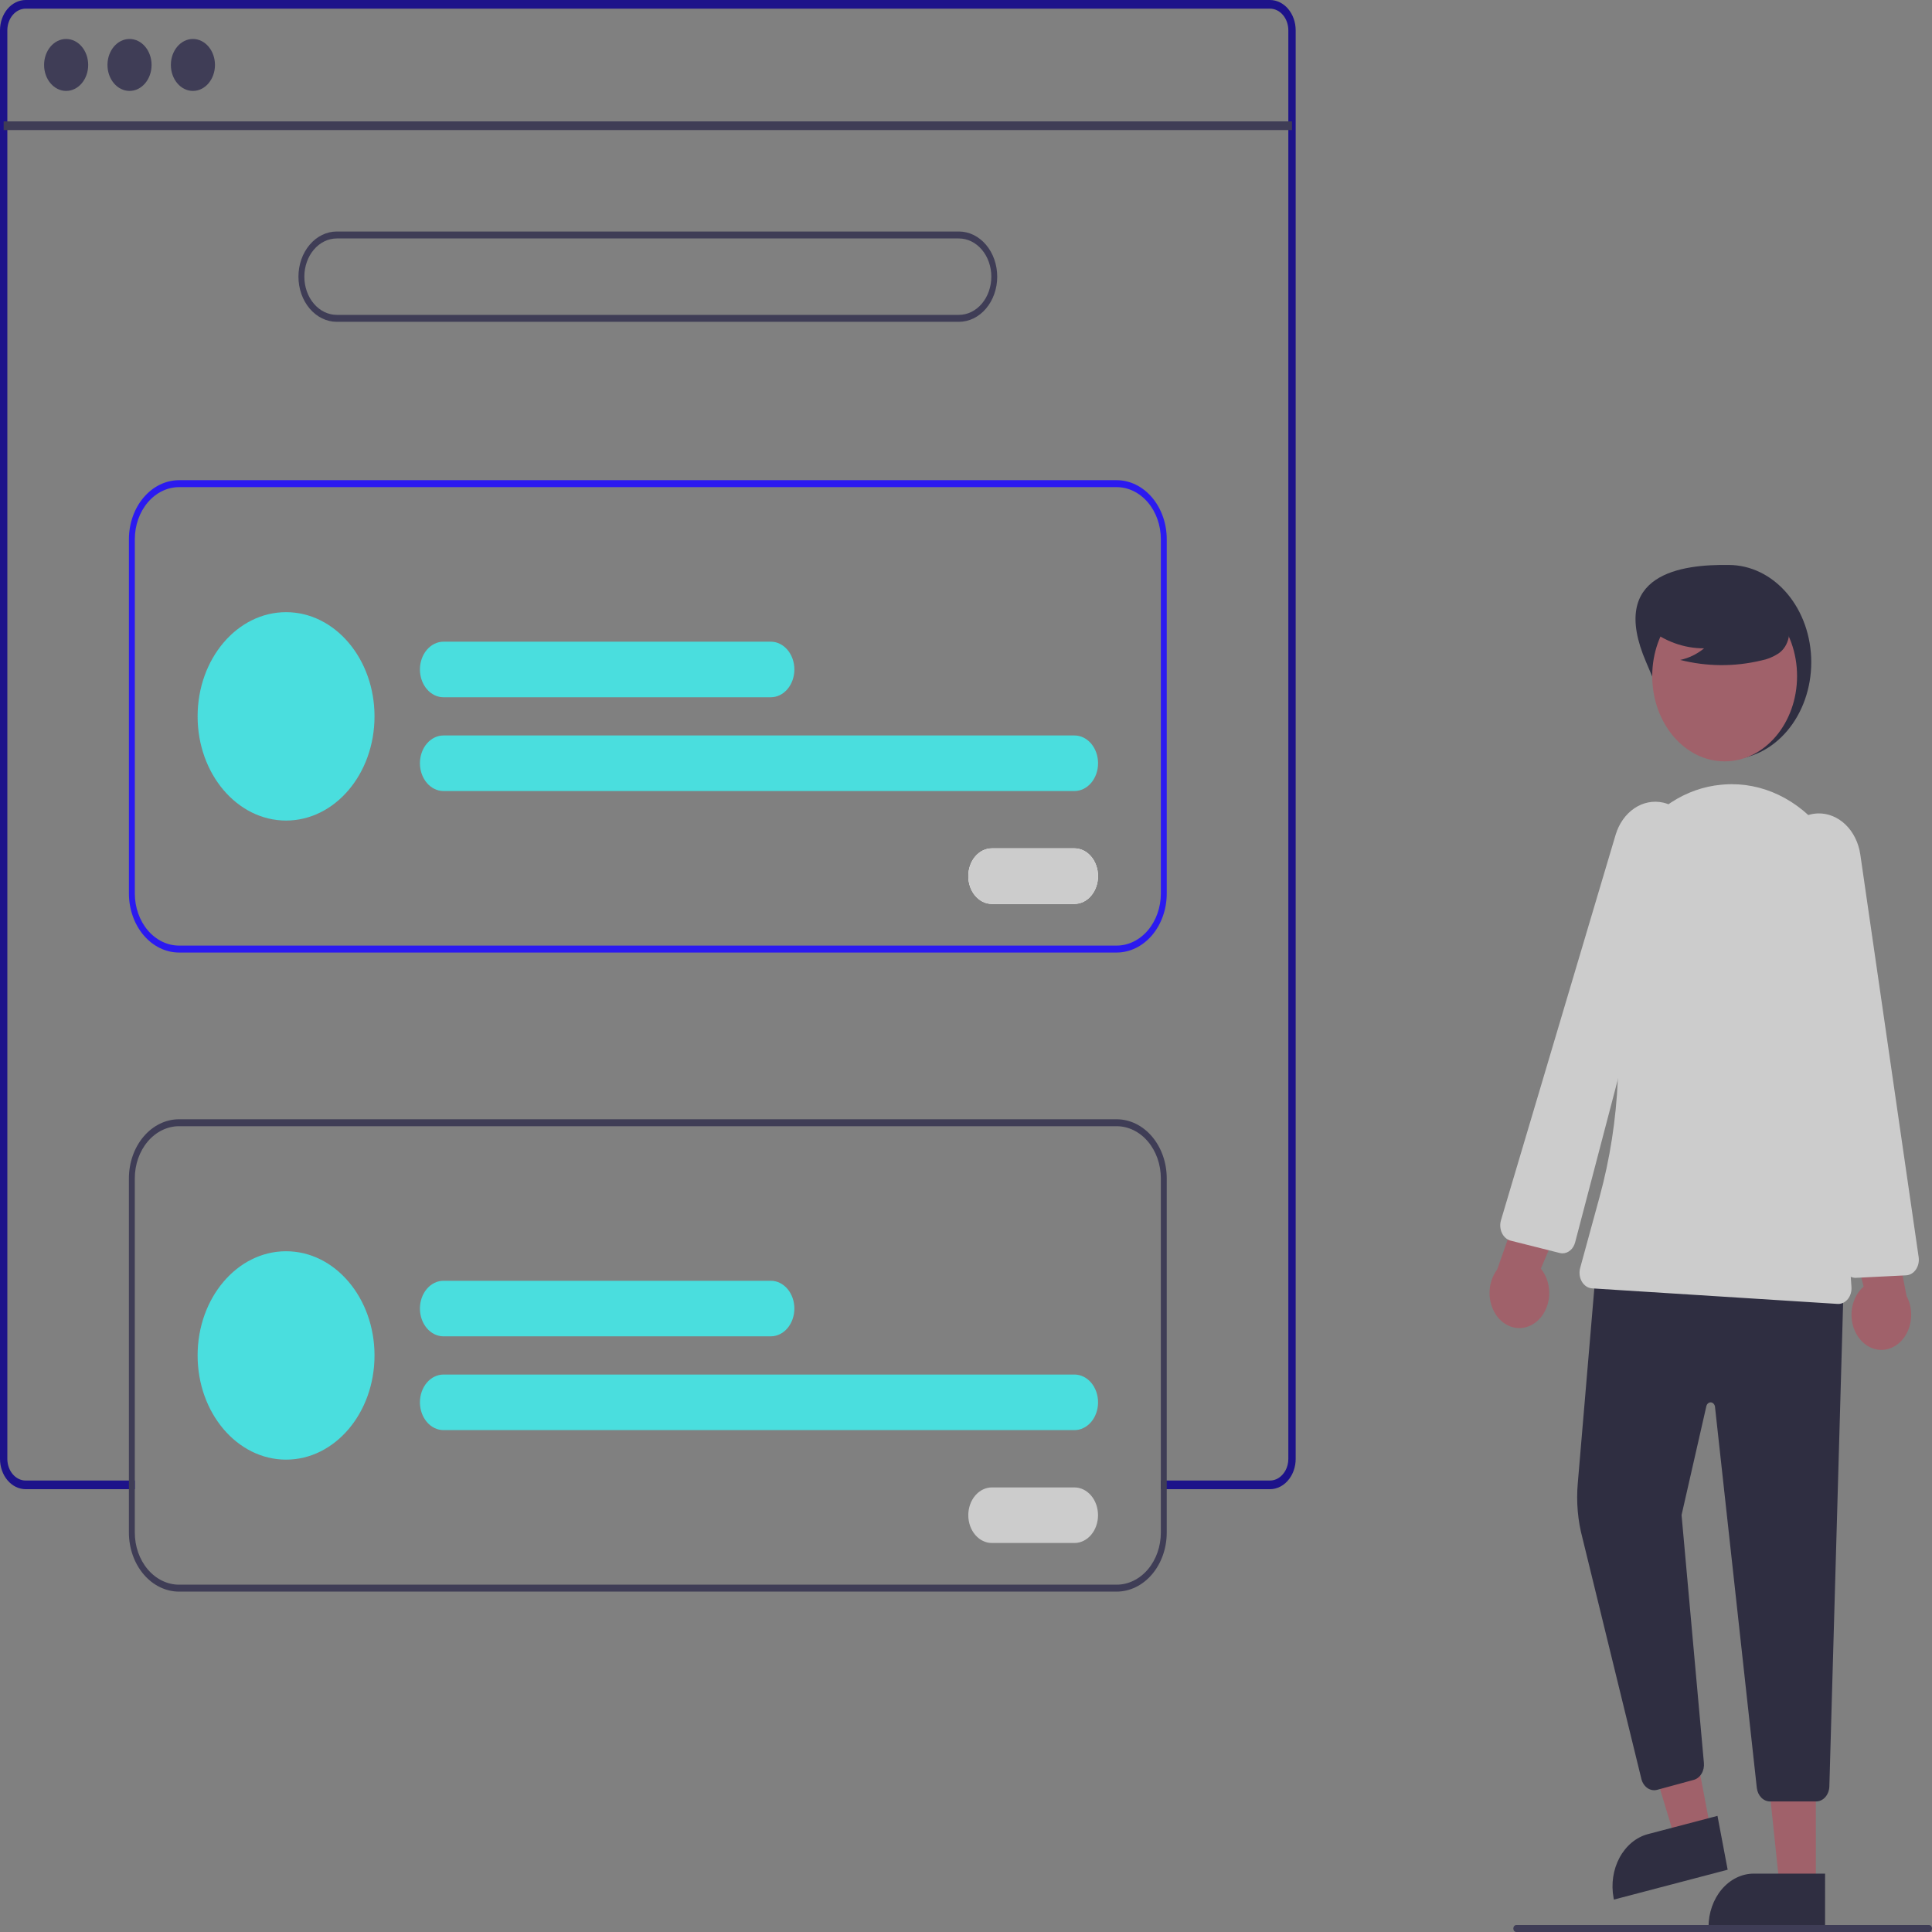 <svg width="600" height="600" viewBox="0 0 600 600" fill="none" xmlns="http://www.w3.org/2000/svg">
<rect x="0" y="0" width="600" height="600" fill="#808080" stroke="none"/>
<g clip-path="url(#clip0)">
<path d="M511.23 205.657C517.649 220.525 522.708 235.86 536.868 235.86C543.668 235.86 550.189 232.678 554.997 227.014C559.805 221.35 562.506 213.667 562.506 205.657C562.506 197.647 559.805 189.965 554.997 184.301C550.189 178.637 543.668 175.455 536.868 175.455C522.478 175.243 499.281 177.984 511.23 205.657Z" fill="#2F2E41"/>
<path d="M531.381 568.88L520.425 571.755L505.793 523.339L521.964 519.094L531.381 568.88Z" fill="#A0616A"/>
<path d="M536.543 580.658L501.213 589.932L501.114 589.406C500.711 587.279 500.668 585.079 500.988 582.932C501.307 580.785 501.982 578.734 502.974 576.894C503.967 575.055 505.257 573.463 506.771 572.211C508.285 570.959 509.994 570.071 511.8 569.597L511.801 569.596L533.379 563.932L536.543 580.658Z" fill="#2F2E41"/>
<path d="M563.931 586.185H552.705L547.364 535.177L563.933 535.178L563.931 586.185Z" fill="#A0616A"/>
<path d="M566.793 599.004L530.597 599.002V598.463C530.597 596.284 530.962 594.125 531.67 592.112C532.378 590.098 533.415 588.269 534.724 586.727C536.032 585.186 537.585 583.964 539.294 583.13C541.004 582.296 542.836 581.867 544.686 581.867H544.687L566.794 581.868L566.793 599.004Z" fill="#2F2E41"/>
<path d="M564.005 559.455H549.678C548.683 559.451 547.722 559.025 546.972 558.254C546.222 557.483 545.734 556.42 545.596 555.258L532.608 436.912C532.565 436.542 532.415 436.201 532.182 435.947C531.95 435.693 531.65 435.541 531.334 435.518C531.017 435.494 530.704 435.601 530.446 435.818C530.189 436.036 530.003 436.353 529.921 436.713L522.224 470.506L529.162 547.47C529.28 548.656 529.022 549.852 528.437 550.828C527.853 551.804 526.984 552.491 525.996 552.759L514.631 555.848C513.621 556.117 512.562 555.931 511.663 555.326C510.764 554.72 510.091 553.74 509.775 552.579L491.473 477.757C489.999 472.274 489.492 466.493 489.983 460.771L495.709 393.319L496.144 393.344L572.594 397.684L568.123 554.771C568.09 556.03 567.641 557.223 566.872 558.098C566.103 558.973 565.074 559.46 564.005 559.455Z" fill="#2F2E41"/>
<path d="M535.606 236.448C548.027 236.448 558.095 224.587 558.095 209.955C558.095 195.323 548.027 183.462 535.606 183.462C523.186 183.462 513.117 195.323 513.117 209.955C513.117 224.587 523.186 236.448 535.606 236.448Z" fill="#A0616A"/>
<path d="M570.881 404.949C570.807 404.949 570.733 404.947 570.658 404.941L494.434 400.114C493.804 400.074 493.191 399.865 492.641 399.502C492.09 399.139 491.618 398.632 491.261 398.02C490.903 397.408 490.67 396.707 490.578 395.972C490.487 395.237 490.54 394.487 490.733 393.78L496.766 371.712C503.225 348.051 504.328 322.814 499.968 298.497C498.825 292.134 498.849 285.557 500.037 279.206C501.225 272.854 503.551 266.875 506.858 261.667C510.111 256.531 514.258 252.273 519.02 249.176C523.782 246.08 529.051 244.217 534.474 243.711H534.474C534.847 243.677 535.222 243.646 535.598 243.619C541.335 243.219 547.076 244.333 552.401 246.88C557.726 249.426 562.501 253.341 566.379 258.338C570.256 263.336 573.138 269.289 574.814 275.766C576.489 282.242 576.917 289.077 576.065 295.772L570.75 337.81L574.987 399.705C575.033 400.373 574.96 401.045 574.775 401.678C574.589 402.312 574.294 402.893 573.909 403.386C573.523 403.878 573.055 404.272 572.534 404.541C572.013 404.81 571.45 404.949 570.881 404.949V404.949Z" fill="#CCCCCC"/>
<path d="M477.085 410.536C478.2 409.647 479.136 408.481 479.826 407.12C480.517 405.759 480.946 404.236 481.083 402.658C481.22 401.081 481.062 399.487 480.62 397.99C480.177 396.492 479.462 395.127 478.523 393.99L493.199 359.54L476.314 361.895L464.966 394.249C463.449 396.233 462.604 398.803 462.589 401.473C462.574 404.143 463.391 406.726 464.884 408.734C466.378 410.741 468.446 412.034 470.694 412.366C472.943 412.698 475.217 412.047 477.085 410.536H477.085Z" fill="#A0616A"/>
<path d="M577.839 416.15C576.866 415.054 576.109 413.72 575.621 412.242C575.134 410.764 574.927 409.179 575.015 407.596C575.104 406.014 575.486 404.474 576.135 403.084C576.783 401.695 577.683 400.49 578.769 399.554L569.186 362.699L585.5 368.345L592.099 402.478C593.313 404.733 593.782 407.433 593.418 410.069C593.054 412.704 591.882 415.09 590.124 416.775C588.367 418.46 586.145 419.328 583.881 419.212C581.617 419.097 579.467 418.008 577.839 416.15V416.15Z" fill="#A0616A"/>
<path d="M576.253 396.843C575.254 396.847 574.287 396.421 573.536 395.644C572.785 394.867 572.3 393.794 572.174 392.626L564.548 324.862L552.383 271.908C551.869 269.67 551.794 267.323 552.162 265.045C552.531 262.768 553.334 260.618 554.511 258.76C555.688 256.901 557.208 255.382 558.957 254.317C560.705 253.252 562.636 252.669 564.604 252.612V252.612C567.722 252.535 570.76 253.775 573.168 256.11C575.576 258.444 577.194 261.717 577.729 265.336L595.854 390.4C595.952 391.079 595.926 391.775 595.779 392.442C595.631 393.109 595.364 393.731 594.996 394.267C594.628 394.803 594.168 395.241 593.645 395.551C593.123 395.861 592.55 396.036 591.966 396.066L576.432 396.839C576.372 396.841 576.313 396.843 576.253 396.843Z" fill="#CCCCCC"/>
<path d="M485.256 389.233C484.962 389.232 484.668 389.196 484.38 389.123L469.174 385.303C468.602 385.16 468.062 384.874 467.591 384.465C467.12 384.057 466.728 383.535 466.441 382.934C466.155 382.333 465.98 381.667 465.929 380.98C465.878 380.294 465.951 379.602 466.145 378.952L501.756 259.215C502.801 255.755 504.861 252.849 507.565 251.022C510.269 249.195 513.439 248.568 516.502 249.253V249.253C518.434 249.697 520.255 250.652 521.827 252.046C523.4 253.441 524.684 255.238 525.58 257.302C526.477 259.366 526.964 261.643 527.005 263.961C527.045 266.28 526.638 268.578 525.813 270.684L506.286 320.564L489.176 385.809C488.921 386.799 488.402 387.667 487.696 388.283C486.99 388.9 486.135 389.232 485.256 389.233V389.233Z" fill="#CCCCCC"/>
<path d="M511.741 194.983C516.881 199.155 522.98 201.376 529.222 201.347C526.995 203.165 524.461 204.393 521.793 204.947C530.091 207.044 538.668 207.101 546.986 205.114C548.835 204.765 550.619 204.043 552.26 202.98C553.077 202.442 553.79 201.707 554.351 200.824C554.912 199.94 555.308 198.927 555.515 197.851C556.068 194.132 553.607 190.752 551.05 188.474C547.135 185.041 542.622 182.675 537.835 181.548C533.049 180.421 528.11 180.562 523.375 181.96C520.284 182.901 517.187 184.492 515.179 187.416C513.171 190.341 512.576 194.85 514.489 197.861L511.741 194.983Z" fill="#2F2E41"/>
<path d="M394.389 2.12894e-09H7.985C5.868 0.002 3.838 0.994 2.341 2.757C0.844 4.521 0.002 6.912 7.62939e-06 9.406V453.077C0.002 455.571 0.844 457.962 2.341 459.725C3.838 461.489 5.868 462.481 7.985 462.483H41.864V459.797H7.985C6.472 459.795 5.022 459.086 3.953 457.826C2.883 456.567 2.282 454.858 2.28 453.077V9.406C2.282 7.624 2.883 5.916 3.953 4.656C5.022 3.397 6.472 2.688 7.985 2.686H394.389C395.903 2.686 397.355 3.393 398.426 4.653C399.498 5.913 400.101 7.623 400.103 9.406V453.077C400.104 454.389 399.776 455.672 399.16 456.766C398.612 457.728 397.87 458.514 396.999 459.053C396.192 459.544 395.297 459.799 394.389 459.797H360.51V462.483H394.389C395.544 462.483 396.684 462.188 397.732 461.618C398.78 461.048 399.711 460.217 400.46 459.182C400.524 459.101 400.582 459.015 400.634 458.923C401.111 458.237 401.496 457.47 401.778 456.647C402.18 455.517 402.386 454.303 402.383 453.077V9.406C402.38 6.91 401.537 4.518 400.038 2.754C398.54 0.991 396.508 -5.3027e-05 394.389 2.12894e-09Z" fill="#1D138A"/>
<path d="M401.237 37.702H1.137V40.391H401.237V37.702Z" fill="#3F3D56"/>
<path d="M20.539 28.237C24.321 28.237 27.387 24.626 27.387 20.171C27.387 15.716 24.321 12.104 20.539 12.104C16.757 12.104 13.691 15.716 13.691 20.171C13.691 24.626 16.757 28.237 20.539 28.237Z" fill="#3F3D56"/>
<path d="M40.226 28.237C44.008 28.237 47.074 24.626 47.074 20.171C47.074 15.716 44.008 12.104 40.226 12.104C36.444 12.104 33.378 15.716 33.378 20.171C33.378 24.626 36.444 28.237 40.226 28.237Z" fill="#3F3D56"/>
<path d="M59.913 28.237C63.695 28.237 66.761 24.626 66.761 20.171C66.761 15.716 63.695 12.104 59.913 12.104C56.131 12.104 53.065 15.716 53.065 20.171C53.065 24.626 56.131 28.237 59.913 28.237Z" fill="#3F3D56"/>
<path d="M297.792 99.943H104.59C101.433 99.943 98.405 98.466 96.173 95.836C93.94 93.207 92.686 89.64 92.686 85.921C92.686 82.202 93.94 78.635 96.173 76.005C98.405 73.376 101.433 71.898 104.59 71.898H297.792C300.949 71.898 303.977 73.376 306.209 76.005C308.441 78.635 309.695 82.202 309.695 85.921C309.695 89.64 308.441 93.207 306.209 95.836C303.977 98.466 300.949 99.943 297.792 99.943V99.943ZM104.59 74.056C101.918 74.056 99.356 75.306 97.468 77.531C95.579 79.756 94.518 82.774 94.518 85.921C94.518 89.068 95.579 92.086 97.468 94.311C99.356 96.536 101.918 97.786 104.59 97.786H297.792C300.463 97.786 303.025 96.536 304.914 94.311C306.803 92.086 307.864 89.068 307.864 85.921C307.864 82.774 306.803 79.756 304.914 77.531C303.025 75.306 300.463 74.056 297.792 74.056H104.59Z" fill="#3F3D56"/>
<path d="M346.779 295.82H55.602C51.475 295.815 47.519 293.881 44.601 290.443C41.682 287.006 40.041 282.345 40.036 277.483V167.461C40.041 162.599 41.682 157.938 44.601 154.5C47.519 151.063 51.475 149.129 55.602 149.124H346.779C350.906 149.129 354.863 151.063 357.781 154.5C360.699 157.938 362.341 162.599 362.345 167.461V277.483C362.341 282.345 360.699 287.006 357.781 290.443C354.863 293.881 350.906 295.815 346.779 295.82V295.82ZM55.602 151.281C51.961 151.286 48.47 152.992 45.895 156.025C43.32 159.058 41.872 163.171 41.868 167.461V277.483C41.872 281.773 43.32 285.885 45.895 288.919C48.47 291.952 51.961 293.658 55.602 293.663H346.779C350.421 293.658 353.912 291.952 356.487 288.919C359.061 285.885 360.51 281.773 360.514 277.483V167.461C360.51 163.171 359.061 159.058 356.487 156.025C353.912 152.992 350.421 151.286 346.779 151.281H55.602Z" fill="#2B1AF0"/>
<path d="M239.374 216.539H137.737C135.794 216.539 133.931 215.63 132.557 214.012C131.184 212.394 130.412 210.199 130.412 207.91C130.412 205.622 131.184 203.427 132.557 201.808C133.931 200.19 135.794 199.281 137.737 199.281H239.374C241.317 199.281 243.18 200.19 244.554 201.808C245.928 203.427 246.699 205.622 246.699 207.91C246.699 210.199 245.928 212.394 244.554 214.012C243.18 215.63 241.317 216.539 239.374 216.539Z" fill="#4ADEDE"/>
<path d="M333.686 245.663H137.737C135.794 245.663 133.931 244.754 132.557 243.135C131.184 241.517 130.412 239.322 130.412 237.034C130.412 234.745 131.184 232.55 132.557 230.932C133.931 229.314 135.794 228.404 137.737 228.404H333.686C335.629 228.404 337.492 229.314 338.866 230.932C340.24 232.55 341.012 234.745 341.012 237.034C341.012 239.322 340.24 241.517 338.866 243.135C337.492 244.754 335.629 245.663 333.686 245.663Z" fill="#4ADEDE"/>
<path d="M88.84 254.831C104.011 254.831 116.309 240.344 116.309 222.472C116.309 204.6 104.011 190.112 88.84 190.112C73.669 190.112 61.37 204.6 61.37 222.472C61.37 240.344 73.669 254.831 88.84 254.831Z" fill="#4ADEDE"/>
<path d="M333.675 280.719H308.037C306.094 280.719 304.231 279.81 302.858 278.192C301.484 276.573 300.712 274.379 300.712 272.09C300.712 269.801 301.484 267.606 302.858 265.988C304.231 264.37 306.094 263.461 308.037 263.461H333.675C335.618 263.461 337.481 264.37 338.855 265.988C340.229 267.606 341.001 269.801 341.001 272.09C341.001 274.379 340.229 276.573 338.855 278.192C337.481 279.81 335.618 280.719 333.675 280.719Z" fill="white"/>
<path d="M333.675 280.719H308.037C306.094 280.719 304.231 279.81 302.858 278.192C301.484 276.573 300.712 274.379 300.712 272.09C300.712 269.801 301.484 267.606 302.858 265.988C304.231 264.37 306.094 263.461 308.037 263.461H333.675C335.618 263.461 337.481 264.37 338.855 265.988C340.229 267.606 341.001 269.801 341.001 272.09C341.001 274.379 340.229 276.573 338.855 278.192C337.481 279.81 335.618 280.719 333.675 280.719Z" fill="#CCCCCC"/>
<path d="M346.775 347.596H55.599C51.472 347.602 47.516 349.537 44.598 352.974C41.68 356.411 40.038 361.071 40.032 365.933V475.955C40.038 480.816 41.68 485.476 44.598 488.914C47.516 492.351 51.472 494.285 55.599 494.292H346.775C350.902 494.287 354.859 492.354 357.778 488.916C360.696 485.478 362.337 480.817 362.341 475.955V365.933C362.337 361.071 360.696 356.41 357.778 352.972C354.859 349.534 350.902 347.601 346.775 347.596ZM360.51 475.955C360.507 480.245 359.059 484.359 356.484 487.392C353.909 490.426 350.417 492.131 346.775 492.135H55.599C51.957 492.13 48.466 490.423 45.892 487.39C43.317 484.357 41.868 480.245 41.864 475.955V365.933C41.868 361.643 43.317 357.531 45.892 354.498C48.466 351.464 51.957 349.758 55.599 349.753H346.775C350.417 349.756 353.909 351.462 356.484 354.496C359.059 357.529 360.507 361.643 360.51 365.933V475.955Z" fill="#3F3D56"/>
<path d="M239.374 415.011H137.737C135.794 415.011 133.931 414.102 132.557 412.484C131.184 410.866 130.412 408.671 130.412 406.382C130.412 404.093 131.184 401.899 132.557 400.28C133.931 398.662 135.794 397.753 137.737 397.753H239.374C241.317 397.753 243.18 398.662 244.554 400.28C245.928 401.899 246.699 404.093 246.699 406.382C246.699 408.671 245.928 410.866 244.554 412.484C243.18 414.102 241.317 415.011 239.374 415.011Z" fill="#4ADEDE"/>
<path d="M333.686 444.135H137.737C135.794 444.135 133.931 443.226 132.557 441.607C131.184 439.989 130.412 437.794 130.412 435.506C130.412 433.217 131.184 431.022 132.557 429.404C133.931 427.786 135.794 426.876 137.737 426.876H333.686C335.629 426.876 337.492 427.786 338.866 429.404C340.24 431.022 341.012 433.217 341.012 435.506C341.012 437.794 340.24 439.989 338.866 441.607C337.492 443.226 335.629 444.135 333.686 444.135Z" fill="#4ADEDE"/>
<path d="M88.84 453.303C104.011 453.303 116.309 438.816 116.309 420.944C116.309 403.072 104.011 388.584 88.84 388.584C73.669 388.584 61.37 403.072 61.37 420.944C61.37 438.816 73.669 453.303 88.84 453.303Z" fill="#4ADEDE"/>
<path d="M333.675 479.191H308.037C306.094 479.191 304.231 478.282 302.858 476.664C301.484 475.045 300.712 472.85 300.712 470.562C300.712 468.273 301.484 466.078 302.858 464.46C304.231 462.842 306.094 461.933 308.037 461.933H333.675C335.618 461.933 337.481 462.842 338.855 464.46C340.229 466.078 341.001 468.273 341.001 470.562C341.001 472.85 340.229 475.045 338.855 476.664C337.481 478.282 335.618 479.191 333.675 479.191Z" fill="#CCCCCC"/>
<path d="M599.084 600H470.893C470.65 600 470.418 599.886 470.246 599.684C470.074 599.482 469.978 599.207 469.978 598.921C469.978 598.635 470.074 598.361 470.246 598.159C470.418 597.956 470.65 597.843 470.893 597.843H599.084C599.327 597.843 599.56 597.956 599.732 598.159C599.904 598.361 600 598.635 600 598.921C600 599.207 599.904 599.482 599.732 599.684C599.56 599.886 599.327 600 599.084 600Z" fill="#3F3D56"/>
</g>
<defs>
<clipPath id="clip0">
<rect width="600" height="600" fill="white"/>
</clipPath>
</defs>
</svg>
